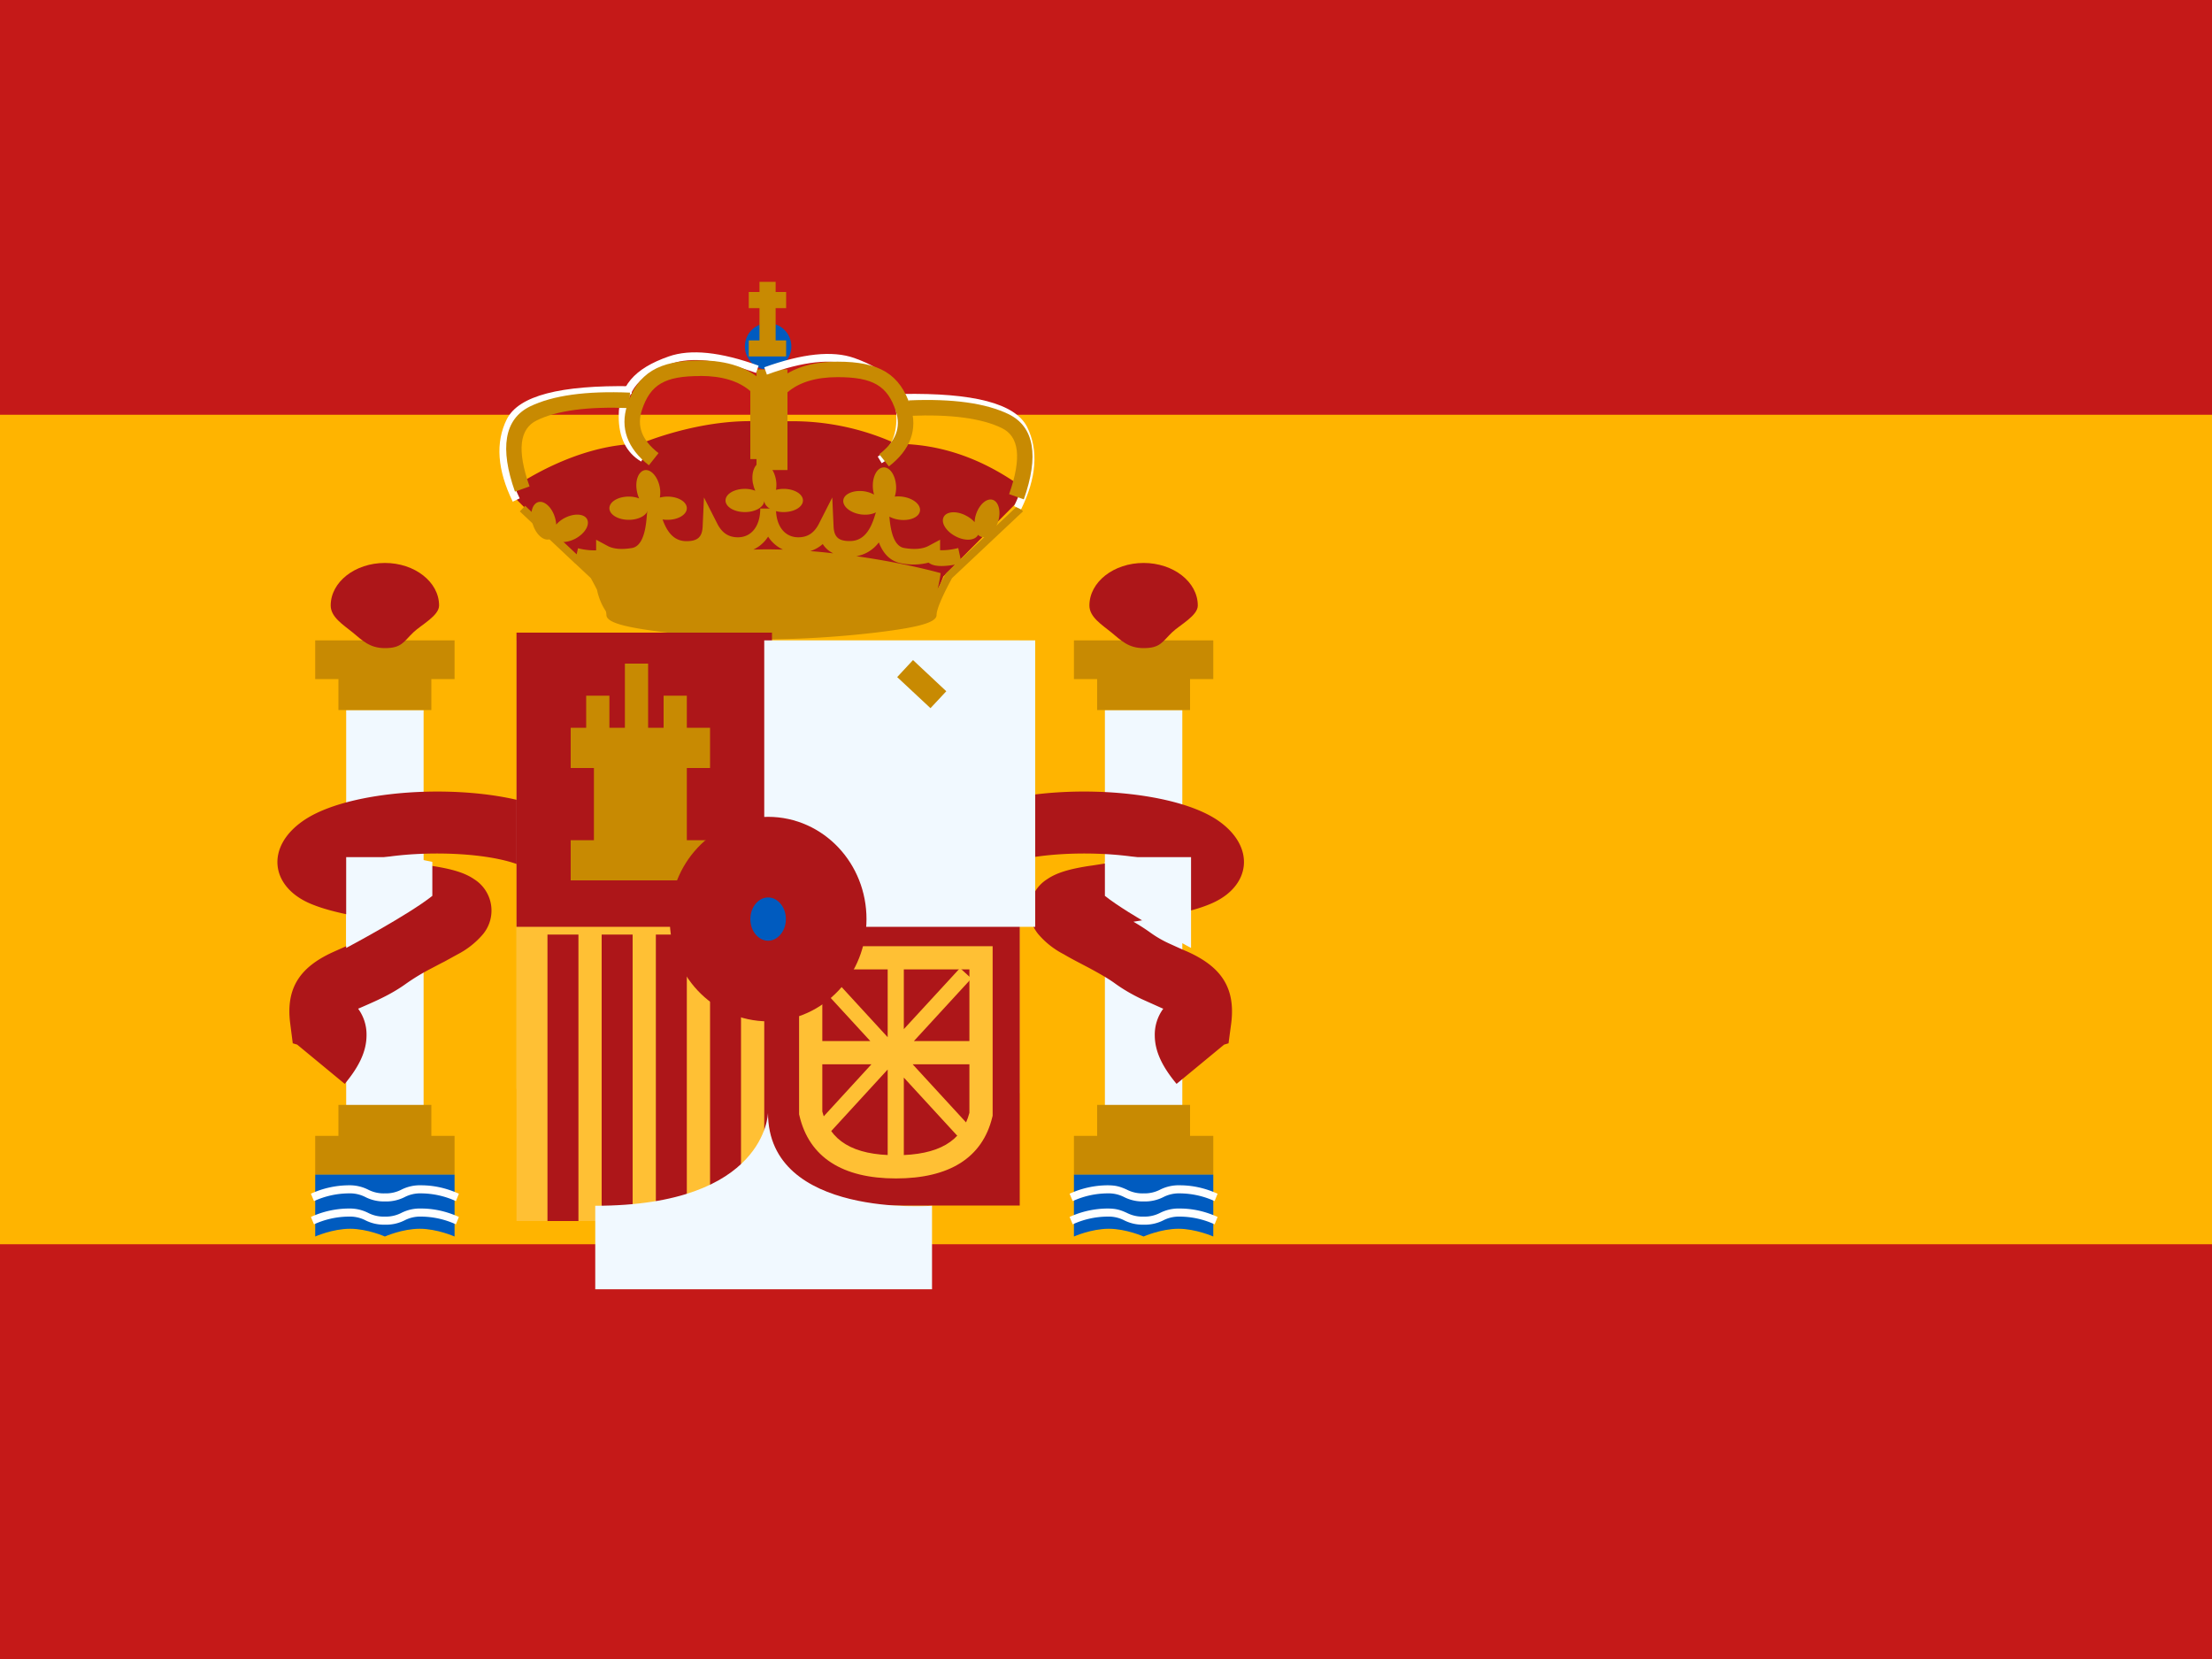<svg viewBox="0 0 20 15" fill="none" xmlns="http://www.w3.org/2000/svg"><path d="M0 0v15h20V0H0Z" fill="#ffb400"/><path d="M0 0v3.75h20V0H0ZM0 11.25V15h20v-3.75H0Z" fill="#c51918"/><path fill="#f1f9ff" d="M3.13 6.42h.7v3.64h-.7z"/><path d="M4.11 5.79H2.85v.35h.21v.28h.84v-.28h.21v-.35ZM3.9 10.27h.21v.35H2.85v-.35h.21v-.28h.84v.28Z" fill="#c88a02"/><path d="M3.48 5.86c.152 0 .168-.057.258-.143.07-.067.232-.15.232-.242 0-.213-.22-.385-.49-.385s-.49.172-.49.385c0 .104.112.173.197.242.089.073.154.143.293.143Z" fill="#ad1619"/><path d="M2.85 10.62h1.26v.56s-.158-.07-.315-.07c-.158 0-.315.07-.315.07s-.158-.07-.315-.07c-.158 0-.315.07-.315.07v-.56Z" fill="#005BBF"/><path d="m2.839 11.07-.028-.067a.834.834 0 0 1 .341-.076.37.37 0 0 1 .178.04.306.306 0 0 0 .15.033.306.306 0 0 0 .15-.034.37.37 0 0 1 .178-.039c.114 0 .228.025.341.076l-.027.067a.767.767 0 0 0-.314-.07.306.306 0 0 0-.15.034.37.37 0 0 1-.178.039.37.37 0 0 1-.177-.04.306.306 0 0 0-.15-.033.767.767 0 0 0-.314.07ZM2.839 10.86l-.028-.067a.834.834 0 0 1 .341-.076.37.37 0 0 1 .178.04.306.306 0 0 0 .15.033.306.306 0 0 0 .15-.034.37.37 0 0 1 .178-.039c.114 0 .228.025.341.076l-.027.067a.767.767 0 0 0-.314-.07.306.306 0 0 0-.15.034.37.37 0 0 1-.178.039.37.37 0 0 1-.177-.04.306.306 0 0 0-.15-.033.767.767 0 0 0-.314.07Z" fill="#fff"/><path fill="#f1f9ff" d="M9.99 6.42h.7v3.64h-.7z"/><path d="M10.97 5.79H9.71v.35h.21v.28h.84v-.28h.21v-.35ZM10.76 10.27h.21v.35H9.71v-.35h.21v-.28h.84v.28Z" fill="#c88a02"/><path d="M10.34 5.86c.152 0 .168-.057.258-.143.07-.067.232-.15.232-.242 0-.213-.22-.385-.49-.385s-.49.172-.49.385c0 .104.112.173.197.242.089.073.154.143.293.143Z" fill="#ad1619"/><path d="M9.71 10.62h1.26v.56s-.158-.07-.315-.07-.315.07-.315.07-.158-.07-.315-.07c-.158 0-.315.07-.315.07v-.56Z" fill="#005BBF"/><path d="m9.699 11.07-.028-.067a.834.834 0 0 1 .341-.076c.074 0 .113.01.178.04a.306.306 0 0 0 .15.033.306.306 0 0 0 .15-.034.371.371 0 0 1 .178-.039c.114 0 .228.025.341.076l-.027.067a.767.767 0 0 0-.314-.07.307.307 0 0 0-.15.034.37.37 0 0 1-.178.039.37.37 0 0 1-.177-.04.307.307 0 0 0-.15-.033.767.767 0 0 0-.314.07ZM9.699 10.86l-.028-.067a.834.834 0 0 1 .341-.076c.074 0 .113.01.178.04a.306.306 0 0 0 .15.033.306.306 0 0 0 .15-.034.371.371 0 0 1 .178-.039c.114 0 .228.025.341.076l-.027.067a.767.767 0 0 0-.314-.07.307.307 0 0 0-.15.034.37.37 0 0 1-.178.039.37.37 0 0 1-.177-.04.307.307 0 0 0-.15-.033.767.767 0 0 0-.314.07Z" fill="#fff"/><path d="M3.117 9.8c.127-.153.197-.292.197-.44a.395.395 0 0 0-.076-.24l.008-.003s.139-.06.187-.084c.09-.043.17-.089.247-.145a1.93 1.93 0 0 1 .216-.13l.095-.05.026-.013.12-.066a.757.757 0 0 0 .228-.18.335.335 0 0 0-.077-.499c-.087-.06-.204-.093-.376-.12l-.035-.005-.21-.033a13.234 13.234 0 0 1-.222-.036c.43-.072 1.045-.046 1.316.094l.256-.498c-.55-.284-1.806-.255-2.274.068-.344.237-.298.595.06.749.15.064.344.107.705.165-.06.035-.11.067-.157.101a.997.997 0 0 1-.16.093l-.157.07-.02.009c-.291.132-.433.316-.39.647l.023.179.04.012.43.355Zm-.36-.463v.003-.003Zm7.684.023c0 .148.07.287.197.44l.43-.355.04-.012.024-.18c.042-.33-.1-.514-.39-.646l-.02-.009h-.001a8.57 8.57 0 0 1-.156-.07 1.001 1.001 0 0 1-.16-.093 1.78 1.78 0 0 0-.157-.101c.36-.058.555-.1.705-.165.357-.154.404-.512.06-.75-.469-.322-1.724-.351-2.275-.067l.257.498c.27-.14.885-.166 1.315-.094l-.22.036-.211.033-.036.005c-.172.027-.289.06-.376.12a.335.335 0 0 0-.077.499.757.757 0 0 0 .23.18c.033.02.07.04.119.066l.025.013.095.05c.101.055.167.094.217.13.077.056.156.102.246.145l.187.084.009.003a.395.395 0 0 0-.077.24Z" fill="#ad1619"/><path d="m3.702 7.75.207.043V8.1c-.22.175-.779.471-.779.471V7.75h.572ZM10.197 7.75l-.207.043V8.1c.22.175.779.471.779.471V7.75h-.572Z" fill="#f1f9ff"/><path d="M9.235 4.504V4.4c-.36-.258-.737-.387-1.131-.387a2.258 2.258 0 0 0-1.147-.195v-.002c-.582-.057-1.168.197-1.168.197-.591 0-1.132.387-1.132.387v.103l.706.709s.2.682 1.591.522v.002s.921-.026.986-.047c.026-.009.053-.016.08-.024.18-.053.386-.113.509-.453l.706-.71ZM6.954 3.85c-.02.236-.135 1.66 0 1.88V3.85Z" fill="#ad1619"/><path d="M5.196 5.093v-.002L4.7 4.624l.048-.051.466.439.012-.055a.594.594 0 0 0 .164.019V4.88l.104.056c.05.027.123.035.219.019.07-.011.118-.093.133-.267l.032-.352.105.337c.048.152.12.22.224.22.1 0 .141-.037.146-.13l.012-.265.12.236c.043.085.103.124.187.124.121 0 .202-.1.202-.26H7.016c0 .16.08.26.202.26.084 0 .144-.039.187-.124l.12-.236.012.264c.005.094.045.13.146.13.104 0 .176-.067.224-.22l.105-.336.031.352c.016.174.063.256.134.267.096.016.168.008.22-.02l.103-.055v.095a.594.594 0 0 0 .164-.02l.022.102.516-.485.048.051-.642.604c-.094.173-.14.286-.14.334 0 .072-.189.115-.555.159a9.025 9.025 0 0 1-.903.06v.001h-.07a9.024 9.024 0 0 1-.903-.061c-.367-.044-.554-.087-.554-.16a.147.147 0 0 0-.005-.033.55.55 0 0 1-.08-.194 3.518 3.518 0 0 0-.056-.106L5.2 5.094h-.004Zm3.441.012c-.115.02-.197.018-.241-.018a.55.55 0 0 1-.242.007c-.098-.016-.166-.081-.208-.19a.32.32 0 0 1-.203.125c.448.063.762.153.762.153s-.008.066-.027.144l.071-.136.007-.009.081-.076Zm-1.105-.103a.225.225 0 0 1-.093-.083.312.312 0 0 1-.113.064c.07.005.14.012.206.02Zm-.453-.033a.32.32 0 0 1-.134-.117.32.32 0 0 1-.133.117l.097-.002h.056l.114.002Zm-1.69.207-.065-.061c.078.008.136 0 .17-.028a.55.55 0 0 0 .242.007c.098-.016.166-.081.207-.19a.321.321 0 0 0 .197.124 6.546 6.546 0 0 0-.751.148Zm1.172-.194A6.277 6.277 0 0 0 6.362 5a.224.224 0 0 0 .089-.081c.032.028.07.05.11.063Zm1.722.581c.05.023.088 0 .12-.044a.226.226 0 0 0-.005.033.677.677 0 0 1-.123.04c-.09.02-.218.041-.37.06-.297.035-.65.058-.93.06a8.867 8.867 0 0 1-.93-.06 3.834 3.834 0 0 1-.37-.06.787.787 0 0 1-.092-.026.108.108 0 0 0 .008-.003c.153-.071 1.164-.139 1.346-.15.182.011 1.193.079 1.346.15Zm.193-.013-.001.002V5.55h.001Z" fill="#c88a02"/><path d="M6.945 3.342a.21.21 0 1 0 0-.42.21.21 0 0 0 0 .42Z" fill="#005BBF"/><path d="M6.809 4.373a.278.278 0 0 0 .02.064.265.265 0 0 0-.094-.017c-.097 0-.175.047-.175.105 0 .058.078.105.175.105.097 0 .175-.047.175-.105 0 .058.078.105.175.105.097 0 .175-.047.175-.105 0-.058-.078-.105-.175-.105a.278.278 0 0 0-.069.009.265.265 0 0 0-.001-.096c-.019-.095-.08-.163-.137-.152-.057.011-.088.097-.07.192Zm.101.152v-.003.003Zm-1.131-.018a.278.278 0 0 1-.02-.064c-.019-.095.012-.18.07-.192.056-.01.117.057.136.152a.265.265 0 0 1 .001.096.278.278 0 0 1 .069-.009c.097 0 .175.047.175.105 0 .058-.078.105-.175.105-.097 0-.175-.047-.175-.105v-.003.003c0 .058-.078.105-.175.105-.097 0-.175-.047-.175-.105 0-.058.078-.105.175-.105.035 0 .067.006.094.017Zm2.192.064c-.008.057-.092.093-.188.08-.095-.014-.166-.072-.158-.13.008-.056.092-.092.188-.079a.265.265 0 0 1 .09.03.279.279 0 0 1-.011-.066c-.005-.097.038-.177.096-.18.058-.004.109.072.114.169a.265.265 0 0 1-.012.095.277.277 0 0 1 .07.001c.095.013.166.07.158.128-.008.058-.092.093-.188.08-.096-.013-.167-.07-.159-.128Zm0 0v-.004.004Zm.667.277c.085.046.176.041.204-.01l.001-.003a.068.068 0 0 0 .03.019c.055.017.123-.045.151-.137.029-.092.006-.181-.049-.198-.055-.017-.123.044-.152.137a.279.279 0 0 0-.011.065.265.265 0 0 0-.076-.058c-.085-.046-.176-.04-.203.01-.028.052.02.13.105.175Zm-3.435.022c-.085.045-.177.04-.204-.01l-.001-.004a.068.068 0 0 1-.03.02c-.055.016-.123-.045-.151-.137-.029-.093-.007-.182.049-.199.055-.016.123.045.151.137.007.023.011.045.012.066a.265.265 0 0 1 .075-.059c.086-.045.177-.04.204.01.027.052-.02.13-.105.176ZM6.867 2.548h.146v.092h.095v.146h-.095v.292h.095v.145H6.77v-.145h.097v-.292H6.77V2.64h.097v-.092Z" fill="#c88a02"/><path fill="#c88a02" d="M6.84 3.34h.28v.91h-.28z"/><path d="m5.713 3.492-.001.07c-.621-.01-.977.08-1.067.26-.094.187-.077.414.054.684l-.063.03c-.14-.287-.158-.536-.054-.745.107-.214.484-.31 1.13-.299Z" fill="#fff"/><path d="m5.833 4.113-.036.06c-.135-.08-.203-.218-.203-.408 0-.273.14-.433.452-.542.198-.07.469-.041.813.083l-.023.066c-.331-.12-.587-.147-.767-.083-.285.1-.405.236-.405.476 0 .167.056.28.169.348Z" fill="#fff"/><path d="m4.788 4.398-.132.047c-.138-.39-.098-.655.136-.77.206-.1.507-.142.904-.125l-.006.14c-.376-.016-.655.022-.837.111-.154.075-.182.266-.065.597Z" fill="#c88a02"/><path d="M6.33 3.4c-.32 0-.45.077-.526.307-.048.147-.001.272.15.39l-.087.11c-.194-.152-.263-.337-.196-.543.096-.293.284-.405.66-.405.246 0 .439.065.572.197l.021.02v.675h-.14v-.615c-.104-.09-.254-.137-.453-.137Z" fill="#c88a02"/><path d="M8.156 3.562v.07c.622-.01.978.08 1.068.26.093.187.076.414-.055.684l.063.03c.14-.287.159-.536.055-.745-.108-.214-.484-.31-1.131-.299Z" fill="#fff"/><path d="m7.936 4.128.036.06c.136-.08.203-.219.203-.408 0-.273-.14-.433-.451-.543-.199-.07-.47-.04-.814.084l.024.066c.33-.12.586-.147.767-.084.285.1.404.237.404.477 0 .166-.056.28-.169.348Z" fill="#fff"/><path d="m9.124 4.468.133.047c.137-.39.097-.655-.137-.77-.206-.1-.507-.142-.903-.125l.005.14c.376-.016.655.022.837.111.154.075.182.266.065.597Z" fill="#c88a02"/><path d="M7.573 3.41c.32 0 .452.078.527.308.048.147.001.272-.15.389l.087.11c.195-.15.263-.336.196-.542-.096-.294-.283-.405-.66-.405-.246 0-.438.065-.572.197l-.021.02v.675h.14v-.615c.105-.09.255-.137.453-.137Z" fill="#c88a02"/><path opacity=".3" d="M4.67 5.79h4.55v4.088s-.338 1.372-2.275 1.372c-1.937 0-2.275-1.408-2.275-1.408V5.79Z" fill="#e1e5e8"/><path fill="#ffc034" d="M4.67 8.31h2.31v2.73H4.67z"/><path fill="#ad1619" d="M4.95 8.45h.28v2.59h-.28zM5.93 8.45h.28v2.59h-.28zM5.44 8.45h.28v2.59h-.28zM6.42 8.45h.28v2.59h-.28zM4.67 5.72h2.31v2.66H4.67z"/><path fill="#ad1619" d="M6.91 8.24h2.31v2.66H6.91z"/><path fill="#f1f9ff" d="M6.91 5.79h2.45v2.59H6.91z"/><path d="M5.65 6h.21v.58H6v-.29h.21v.29h.21v.364h-.21v.653h.21v.363H5.16v-.363h.21v-.653h-.21V6.58h.14v-.29h.21v.29h.14V6ZM8.112 6.122l.143-.154.301.282-.143.153-.301-.281Z" fill="#c88a02"/><path d="M8.975 10.088V8.555h-1.75v1.52l.003.012c.088.377.39.568.872.568s.783-.186.872-.555l.003-.012Zm-.875.357c-.387 0-.598-.13-.665-.395V8.765h1.33v1.297c-.067.256-.278.383-.665.383Z" fill="#ffc034"/><path d="M8.172 8.683h-.146v.695l-.574-.625-.103.094.52.566h-.472v.21h.482l-.53.578.103.095.574-.626v.812h.146v-.739l.508.553.103-.095-.531-.578h.593v-.21h-.582l.52-.566-.103-.094-.508.552v-.622Z" fill="#ffc034"/><path d="M8.427 10.902s-1.483.116-1.483-.84c0 0-.014.84-1.562.84v.755h3.045v-.755Z" fill="#f1f9ff"/><path d="M6.945 8.87c.29 0 .525-.25.525-.56 0-.31-.235-.56-.525-.56-.29 0-.525.25-.525.56 0 .31.235.56.525.56Z" fill="#005BBF" stroke="#ad1619" stroke-width=".729"/></svg>
